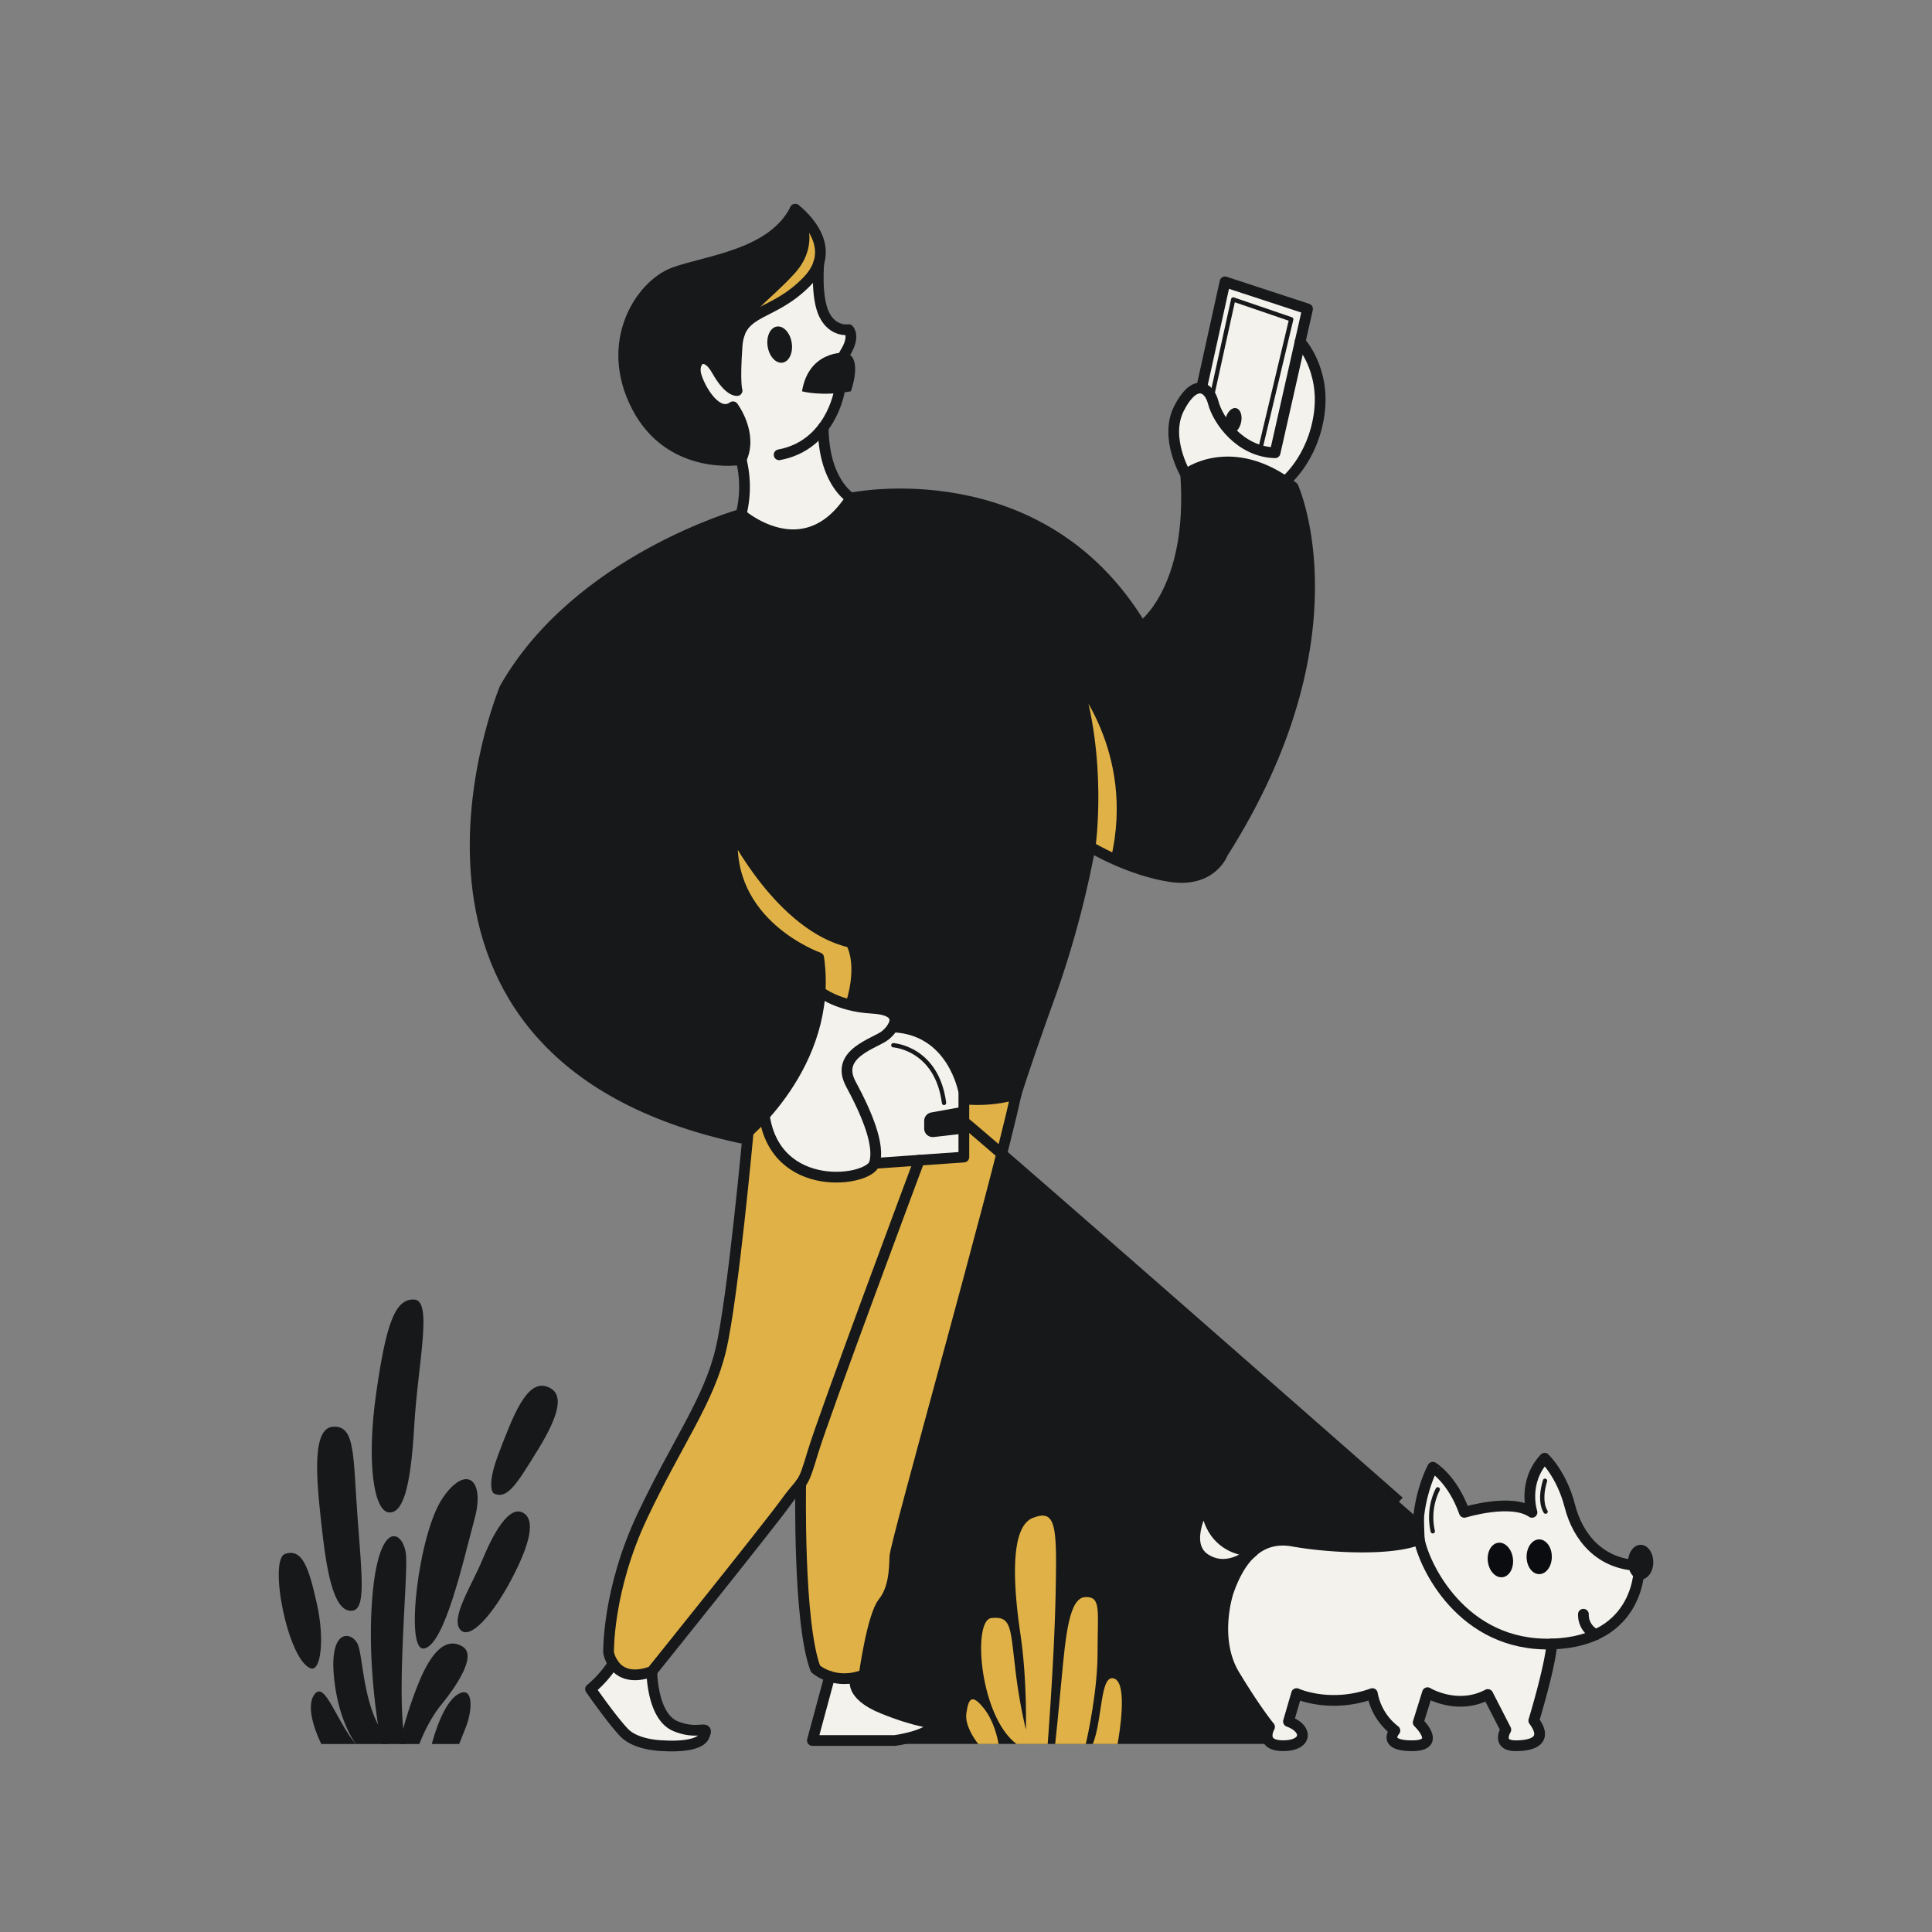 <svg id="Layer_1" data-name="Layer 1" xmlns="http://www.w3.org/2000/svg" viewBox="0 0 900 900"><rect x="0" y="0" width="900" height="900" fill="#808080" stroke="none"/><title>Big Guy Illustrations Pack - Scene 3</title><path d="M345.25,214.07s4.1,17.64-2.83,28.35,39.06,12.92,48.52,2.52,3.78-14.18,3.78-14.18S379.59,215,383.5,199.12c0,0,7.44-8.05,9-18.14s4.64-20.07,3.9-25-6.55-.89-10.42-8.08-4.79-21.16-4.79-21.16-16.27,13.52-29.89,20.65-12.67,26.43-12.67,26.43-20.48-22.17-23.95-9.55,13.86,30.26,13.86,30.26l15.74,3.15Z" fill="#f4f2ed"/><path d="M555.08,221s-18.61-21.16,3.46-40.2c0,0,5.72.9,7.12,8.42s13.25,22,28.28,21.69l11.07-49s3-1.88,5.69,5.24,13.69,39-15,57.14C595.72,224.25,580,209.34,555.08,221Z" fill="#f4f2ed"/><path d="M356.11,519.61S378.48,496.68,382,462a47.06,47.06,0,0,0,25.39,7.75c15,.12,14.76,7.1,5,12.52s-16.42,6.47-17,12.53,6.24,20.14,8,24.79,8.66,18.81,4,22.33-11.34,9.47-29,4.79S356.11,519.61,356.11,519.61Z" fill="#f4f2ed"/><path d="M378.44,810.79l7.65-28.35L398.6,782s.42,9.54,12.6,13.87,22.06,6.66,22.06,6.66v3l-16.37,5.32Z" fill="#f4f2ed"/><path d="M303,777.81s.71,13.36,4.31,18.58S318.55,806.14,323,806a47.58,47.58,0,0,1,5.69,0l-1.79,4.25s-15.37,5.5-26.33,1.86S286,801.61,286,801.61L275.1,786.84l10.54-11.91S290.21,785,303,777.81Z" fill="#f4f2ed"/><path d="M579.45,725.2s-9.88,6.61-18.49-1.37-.84-17.81-.84-17.81h2s3.28,10,8.95,13.61,10.3,3,10.3,3Z" fill="#f4f2ed"/><path d="M583.78,724s-8.77,6.61-12.54,21.37-1.88,24.21,5.06,34.29,15.12,24.79,15.12,24.79-5.18,7.53,1.82,8.06,14.14.76,14.35-2.39-6.93-8.41-6.93-8.41L604,788.94s13.61,3.82,19.94,3.11,15.47-2.38,15.47-2.38,2.28,7.78,4.83,10.8a63.47,63.47,0,0,0,5.55,5.7s-4.11,4.29,0,5.57,15-1.21,15-1.21-2-4.71-2.94-6.83S663,795,663,795l2-6.49a29.23,29.23,0,0,0,7.66,3c3.7.72,14.65.09,14.65.09l5.79-2.26,7.59,14.8v6.89l7.11,2.15,9.08-3.76-2.36-7.9,8.4-35.7s15.25,1.14,25.59-7.2,14.56-23,14.56-23l1.23-6.54s-5.4.63-13.2-2.41S735,713.83,732.39,705.19s-8.65-24.46-13.48-25.18c0,0-4.83,5.8-5.25,10s-1.51,12.19-1.51,12.19a37.82,37.82,0,0,0-14.67-.53c-8.72,1.22-15.56,2.2-15.56,2.2s-6.37-16.25-13.46-19.67a6.41,6.41,0,0,0-2.9,3.08c-.84,2.1-4.9,20.08-4.9,20.08l.49,8.7a11.4,11.4,0,0,1-6.3,3.57c-4.41,1-17.7,3.82-26.88,2.1S593.37,712.49,583.78,724Z" fill="#f4f2ed"/><path d="M407.42,541.94,449,539V508.75s-2.77-29.44-33.12-30.37c0,0-2.24,4.43-12.67,8.53s-9.62,13.58-6.73,18.27S410.71,527.34,407.42,541.94Z" fill="#f4f2ed"/><path d="M345.25,239.58s-55.55,16.6-86.8,50.89-28.74,45.91-33.56,66.77-7.95,81.25,19,114.07,63.86,53.28,101.92,58.38c0,0,42.68-29.76,35.54-83.53,0,0-43.15-14.73-40.06-57.57l2.86,3.27s19.93,40,54.19,47.58c0,0,4.6,15.12-2,26.88,0,0,.12,2.28,11,3.45s9.47,6.63,9.47,6.63,30,8,32.12,32.35l2.1,3.36s15.81.66,22.82-4.29c0,0,29.69-77.62,33.89-113.33s-6.44-78.06-6.44-78.06S533.67,350,519.9,400.6c0,0,12.88,7.32,26.87,7.95s20.19-6.66,24.65-14.06S590,365.21,601.84,328s11.42-80.09.5-101.09c0,0-22.26-22.27-50-5.88,0,0,7.56,47.05-20.58,71,0,0-38.06-73.72-135.39-60,0,0-7.57,17-25.57,17.06S345.25,239.58,345.25,239.58Z" fill="#161819"/><path d="M370.46,97.49s9.52,12.46,2.07,22-25,20.44-27.28,34.11A179.44,179.44,0,0,0,343,179.84s-1,2.65-5.57-2-5.63-11-10.67-9.1-1.46,10.28.73,13.5,6.2,10.44,14,7.29c0,0,9,13.44,3.78,24.58,0,0-34.79,5.63-48.9-25.33s2.87-55.11,16.12-61.1,35.74-8.36,44.53-15.79A78.46,78.46,0,0,0,370.46,97.49Z" fill="#161819"/><path d="M661.15,717.11s-6.79,3.25-18.93,3.38-34.43-2.15-44.51-3-13.92,5.07-13.92,5.07-18.37-1.22-23-20.78c0,0-8.13,16.78-.72,23.4s19.42,1.63,19.82,1.48c-.31.44-10.91,15.22-9.71,30,1.21,15-1.56,17.24,18.25,43.85l3,3.93s-2.25,3.85-.5,6.3l-.22,1.63H417.76l2.33-2.17s10.86-4.09,15.48-7.45c0,0-37.39-4.65-37-20.81l4-1.81.51-3.37s3.46-22.48,6.9-27.95,5.27-10.18,6.75-20.08S422.06,704,422.06,704l44.57-166.44,194.17,170Z" fill="#161819"/><path d="M562,182l-3.8-1.46,2.52-4.39,9.9-44.84,38.44,12.6-15.12,67L587,211s-4.59-1-10.8-7Z" fill="#f4f2ed"/><path d="M458.35,795.86c4.72,5.92,6.39,14,6.82,16.56H455.7c-1.84-2.36-6.28-8.71-5.53-14.23C451.11,791.25,452.69,788.73,458.35,795.86Z" fill="#e0b146"/><path d="M491.76,742.1c-.58,28.38-3.24,64.1-3.71,70.32H473.57c-17.26-12.91-20.68-57.74-11.75-58.66,9.14-1,8.82,4.1,11,22.37a248.1,248.1,0,0,0,5.08,29.62s.63-23-2.52-44.3-5.35-49.91,5.68-54.31S492.38,710.91,491.76,742.1Z" fill="#e0b146"/><path d="M511.29,769.83c0,17.67-4.5,38.3-5.48,42.59H491.54c.34-3.11,1.48-13.8,3-30.43,1.89-20,3.47-37.68,11-38S511.29,750,511.29,769.83Z" fill="#e0b146"/><path d="M520.6,812.42H509.1c4.64-11.9,3.29-33.07,10.06-30.43C525.34,784.41,521.51,807.45,520.6,812.42Z" fill="#e0b146"/><path d="M411.41,746.51l-8.82,33.68c-16.59,6.36-22.68-2.8-22.68-2.8-7.77-19.53-7-81-7-81l-1.22-3.66-69.86,86.53c-18.58,4.15-18.38-9.4-18.38-9.4-2.52-43.41,38.65-107.56,44.44-119.17s9.39-29.51,9.39-29.51l11.21-93.83,7.32-9.75s2,23.53,22.52,29.16,29-4.79,29-4.79L449,539V512.25l24.37-2.66L420.65,709.72l-3.76,12.87S417.09,741.47,411.41,746.51Z" fill="#e0b146"/><path d="M341.17,392.71s-.85,37,40.21,53.45L382,462l13.17,6s9.45-17.34,1.18-29c0,0-34.68-9.88-52.2-47.16Z" fill="#e0b146"/><path d="M507.82,394.49l12.08,6.11a112.87,112.87,0,0,0,.9-43.13c-4.16-23.37-15-35.55-15-35.55l-1.9,3.55A197.64,197.64,0,0,1,507.82,394.49Z" fill="#e0b146"/><path d="M351.31,147.39s12.89-5.62,19.16-11.36,22-18.28,4.91-33.87l-.82,3.62s3.21,12.52-9.26,23.1S351.91,141.41,351.31,147.39Z" fill="#e0b146"/><path d="M370.46,97.49s22.05,16.39,5.67,33.4-31.51,12.6-32.77,30.25,0,20.79,0,20.79-3.78.63-9.45-9.45-12-4.41-9.45,3.15,10.08,18.9,17,13.86c0,0,9.45,12.6,3.78,24.58,0,0-32.76,5.67-48.52-24.58s1.89-56.71,17-62.38S359.75,118.92,370.46,97.49Z" fill="none" stroke="#161819" stroke-linecap="round" stroke-linejoin="round" stroke-width="5"/><path d="M381.44,122.37s-1.53,16.08,2.56,24.27,11.35,6.93,11.35,6.93,3.15,3.15-1.58,10.72-2.83,18.27-2.83,18.27-4.1,24.89-28,29.3" fill="none" stroke="#161819" stroke-linecap="round" stroke-linejoin="round" stroke-width="5"/><path d="M345.25,214.07a52.58,52.58,0,0,1,0,25.51s29.47,25.84,51.13-7.56c0,0-12.75-7.52-12.88-32.9" fill="none" stroke="#161819" stroke-linecap="round" stroke-linejoin="round" stroke-width="5"/><path d="M393.77,164.29s-17-1.26-20.16,18c0,0,9,2.52,22.77,0C396.38,182.24,402.28,166.18,393.77,164.29Z" fill="#161819"/><ellipse cx="363.21" cy="160.51" rx="5.67" ry="8.51" transform="translate(-20.66 58.88) rotate(-9.01)" fill="#161819"/><path d="M396.38,468c6.17-19.74,0-29,0-29-32.48-7.14-54.91-52.09-54.91-52.09-4.62,43.69,39.91,59.23,39.91,59.23,7.14,50-36.13,84-36.13,84C163.78,491.11,235.19,320.56,235.19,320.56c34-59.66,110.06-81,110.06-81" fill="none" stroke="#161819" stroke-linecap="round" stroke-linejoin="round" stroke-width="5"/><path d="M382,462s8.59,6.82,24.13,7.66,10.93,8.82,6.3,12.61-23.77,8.4-16.08,22.68,13.56,28.56,11,37-45.92,14.58-51.31-22.33" fill="none" stroke="#161819" stroke-linecap="round" stroke-linejoin="round" stroke-width="5"/><path d="M396.38,232s88.34-18.58,135.39,60c0,0,24.36-16.8,20.58-71,0,0,21-16.39,50,5.88,0,0,31.51,69.31-32.77,170.55,0,0-5,13.86-24.36,10.92s-37.39-13.86-37.39-13.86,5.88-41.17-7.14-80.24c0,0,31.41,34.68,19.22,86.35" fill="none" stroke="#161819" stroke-linecap="round" stroke-linejoin="round" stroke-width="5"/><path d="M507.82,394.49A455.32,455.32,0,0,1,489.76,462c-12.18,33.71-16.38,47.57-16.38,47.57s-8.83,3.36-22.27,2.52" fill="none" stroke="#161819" stroke-linecap="round" stroke-linejoin="round" stroke-width="5"/><path d="M407.42,541.94,449,539V508.75s-4.9-29.23-33.12-30.37" fill="none" stroke="#161819" stroke-linecap="round" stroke-linejoin="round" stroke-width="5"/><path d="M449,515.47l-15.18,2.76a4,4,0,0,0-3.3,3.95v3.49a4,4,0,0,0,4.47,4l14-1.6" fill="#161819"/><path d="M552.35,221s-10.08-17-3.15-30.67,13.86-10.92,16-2.73,12.4,22.89,28.78,23.31l15.12-67-38.44-12.6-10.71,48.52" fill="none" stroke="#161819" stroke-linecap="round" stroke-linejoin="round" stroke-width="5"/><path d="M598.7,224.25s12.88-10.39,15.82-31.4-8.9-33.67-8.9-33.67" fill="none" stroke="#161819" stroke-linecap="round" stroke-linejoin="round" stroke-width="5"/><ellipse cx="574.48" cy="196" rx="6.02" ry="3.73" transform="translate(255.28 712.29) rotate(-77.11)" fill="#161819"/><path d="M348.54,527.32s-7.07,77.42-12.74,101.36-20.16,42.85-36.55,77.51-15.75,63.64-15.75,63.64S286,785,303.66,778.65c0,0,54.19-67.42,62.39-78.76s7.56-6.31,12.6-23.32,49.57-136.1,49.57-136.1" fill="none" stroke="#161819" stroke-linecap="round" stroke-linejoin="round" stroke-width="5"/><path d="M373,691.09s-1.3,64.88,6.89,86.3c0,0,8.82,8.11,22.68,2.8,0,0,3.78-27.37,8.82-33.68s5.28-15.12,5.48-21.42S463.5,555,473.38,509.59" fill="none" stroke="#161819" stroke-linecap="round" stroke-linejoin="round" stroke-width="5"/><path d="M285.64,774.93a52.94,52.94,0,0,1-10.54,11.91s9.66,13.94,15.54,20.17,18.49,6.22,18.49,6.22,16.38,1.34,18.9-4.54-2.52,0-13.44-4.62-10.93-25.42-10.93-25.42" fill="none" stroke="#161819" stroke-linecap="round" stroke-linejoin="round" stroke-width="5"/><path d="M386.5,780.93l-8.06,29.86h38.45s16.16-2.1,18.68-8c0,0-8.4-.46-24.37-6.95S398.6,782,398.6,782" fill="none" stroke="#161819" stroke-linecap="round" stroke-linejoin="round" stroke-width="5"/><path d="M216.89,804.9c-1.81,4.49-2.64,6.57-3,7.52H201.16c1-3.93,5.39-19,12-23.06C220.67,784.74,220.26,796.58,216.89,804.9Z" fill="#161819"/><path d="M205.55,794.14c-5.63,6.9-9.19,15.62-10.2,18.28H186c.3-1.28.93-3.81,1.84-7.09h0a183.82,183.82,0,0,1,8-23.33c6.3-14.47,13-19.09,19.74-14.89S212.27,785.91,205.55,794.14Z" fill="#161819"/><path d="M187.86,805.33a62.53,62.53,0,0,0,1.11,7.09H177.64c-.28-1.48-.88-4.64-1.55-9-2-13.18-4.74-37.54-2.46-61.48,3.35-35.28,14.7-28.56,15.53-17.22.75,10.08-3.8,56.51-1.3,80.65Z" fill="#161819"/><path d="M181,810.79v1.63H165.76c-2.16-3-8.47-13.14-10.2-31.5-2.1-22.22,8-21,10.92-15.31,2.48,4.79,2.32,23.46,9.61,37.76A37.06,37.06,0,0,0,181,810.79Z" fill="#161819"/><path d="M165.67,812.42h-16c-1.77-3.61-7.63-16.71-3.31-22.93C151.21,782.42,156.51,801.38,165.67,812.42Z" fill="#161819"/><path d="M144.76,777.18c4.65,1.61,6.6-13.44,2.82-30.25s-6.72-25.62-14.7-23.1S134,773.43,144.76,777.18Z" fill="#161819"/><path d="M164,750.35c6.51-.61,4.62-15.6,2.52-44.16s-1-42-11.2-41.59-7.91,24.36-5.7,44.53S154.86,751.21,164,750.35Z" fill="#161819"/><path d="M181,704.51c6.44.78,10.26-10.52,11.94-39.92s8.82-58.8,0-59.22-13,10.92-17.65,43.27S174.11,703.67,181,704.51Z" fill="#161819"/><path d="M197.27,767.94c9.79-.72,18.78-41.94,23.82-60.46s-4.2-25.66-15.12-9.27S188.59,768.57,197.27,767.94Z" fill="#161819"/><path d="M214.37,759.12c4.42,5.22,15.12-6.72,23.95-23.53s11.34-28.07,5-31.05-13.45,9.63-18.49,21.81S209.75,753.66,214.37,759.12Z" fill="#161819"/><path d="M230,695.69c6.2,2.94,10.4-3.79,20.48-20.17s13-27.11,3.78-29.73-15.54,14.61-21.84,31S230,695.69,230,695.69Z" fill="#161819"/><path d="M682.16,704.51s21.84-6.72,31.5,0c0,0-4.62-13.87,5.88-25.21,0,0,8,7.56,11.76,22.27s14.29,27.3,32.35,27.72c0,0,1.26,35.29-40.75,36.55s-59.65-37-61.75-48.73,2.94-27.31,6.3-33.61C667.45,683.5,676.69,689,682.16,704.51Z" fill="none" stroke="#161819" stroke-linecap="round" stroke-linejoin="round" stroke-width="5"/><path d="M722.9,765.84c-.84,10.92-8.4,35.7-8.4,35.7,6.3,8.41.84,11.69-8.4,11.69s-4.62-7.48-4.62-7.48l-8.4-16.39c-14.29,7.56-28.1-.84-28.1-.84l-4.32,13.86s11.41,10.85-2.87,10.85-8-7.06-8-7.06a28.07,28.07,0,0,1-10.5-17.23c-19.75,7.14-35.29,0-35.29,0l-3.78,13c9.24,3.37,8.82,11.27-2.52,11.27s-6.3-8.74-6.3-8.74-6.3-7.57-16.38-24.3-2.95-38.3-2.95-38.3c5-14.7,13.87-26.88,30.25-23.94s45.79,4.62,58.81-.84l-.35-9.63S451.64,523.6,449,522.58" fill="none" stroke="#161819" stroke-linecap="round" stroke-linejoin="round" stroke-width="5"/><path d="M583.78,722.59s-20.09.82-22.19-22.28c0,0-11.34,18.9,0,26S583.78,722.59,583.78,722.59Z" fill="none" stroke="#161819" stroke-linecap="round" stroke-linejoin="round" stroke-width="5"/><path d="M743.5,761.45a10.13,10.13,0,0,1-5.89-9.47" fill="none" stroke="#161819" stroke-linecap="round" stroke-linejoin="round" stroke-width="5"/><ellipse cx="764.28" cy="727.72" rx="5.88" ry="8.09" fill="#161819"/><ellipse cx="717.02" cy="725.2" rx="5.88" ry="8.09" fill="#0a0c0f"/><ellipse cx="698.96" cy="726.67" rx="5.88" ry="8.09" transform="translate(-84.59 92.13) rotate(-7.11)" fill="#0a0c0f"/><path d="M370.46,97.49s10.5,14.29-2.1,28.15-22.74,18.3-24.07,30.35" fill="none" stroke="#161819" stroke-linecap="round" stroke-linejoin="round" stroke-width="5"/><path d="M416.15,486.91s20.26,1.26,23.62,26.88" fill="none" stroke="#161819" stroke-linecap="round" stroke-linejoin="round" stroke-width="2"/><polyline points="564.4 185.34 574.48 139.5 601.5 148.74 586.94 209.81" fill="none" stroke="#161819" stroke-linecap="round" stroke-linejoin="round" stroke-width="2"/><path d="M720,704.19s-3.32-4.4-.27-14.39" fill="none" stroke="#161819" stroke-linecap="round" stroke-linejoin="round" stroke-width="2"/><path d="M667.44,713.33a29.32,29.32,0,0,1,2.32-19.54" fill="none" stroke="#161819" stroke-linecap="round" stroke-linejoin="round" stroke-width="2"/></svg>